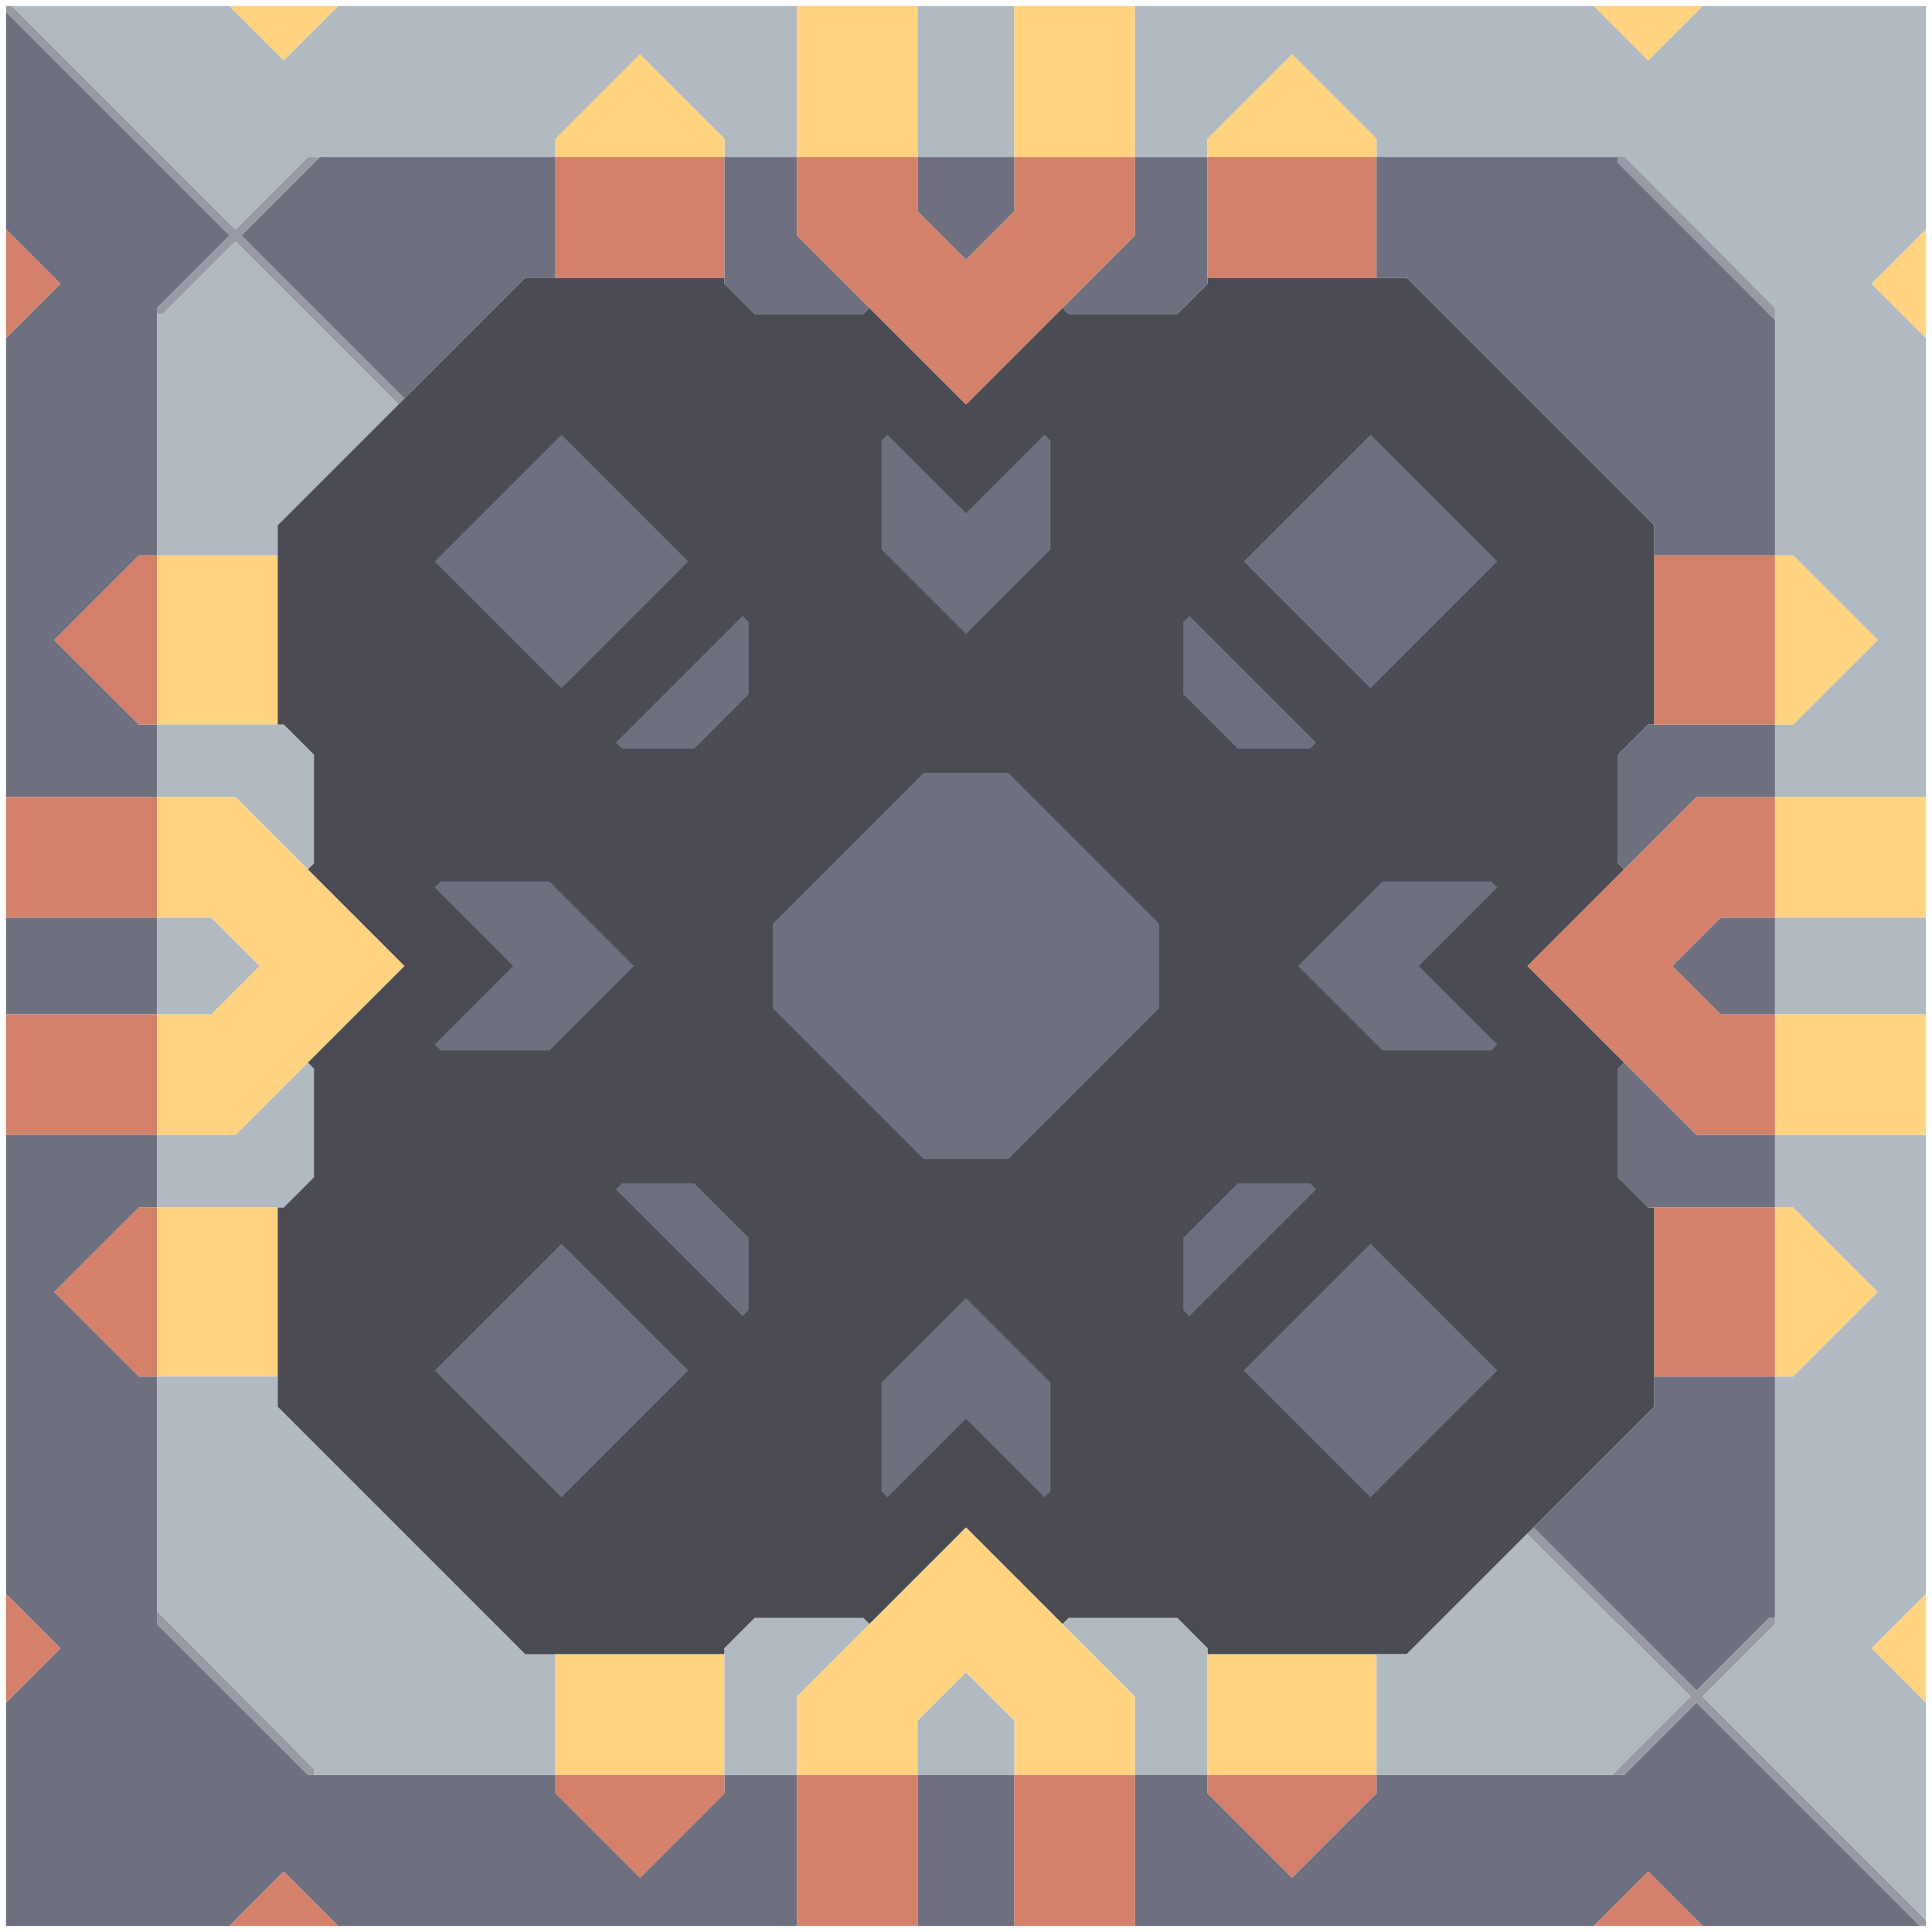 <svg xmlns="http://www.w3.org/2000/svg" width="160" height="160" style="fill-opacity:1;color-rendering:auto;color-interpolation:auto;text-rendering:auto;stroke:#000;stroke-linecap:square;stroke-miterlimit:10;shape-rendering:auto;stroke-opacity:1;fill:#000;stroke-dasharray:none;font-weight:400;stroke-width:1;font-family:&quot;Dialog&quot;;font-style:normal;stroke-linejoin:miter;font-size:12px;stroke-dashoffset:0;image-rendering:auto">
    <g style="stroke-linecap:round;fill:#989aa4;stroke:#989aa4">
        <path stroke="none" d="M.5 1V.5H1L19.5 19l6-6h1L20 19.5 33.5 33l-.5.5L19.5 20l-6 6H13v-.5l6-6Z" style="stroke:none"/>
    </g>
    <g stroke="none" style="stroke-linecap:round;fill:#6e7080;stroke:#6e7080">
        <path d="m19 19.5-6 6V46h-1.5l-7 7 7 7H13v6H.5V28L5 23.5.5 19V1Z" style="stroke:none"/>
        <path d="M5 23.5.5 28v-9ZM.5 76V66H13v10Z" style="fill:#d4816b;stroke:none"/>
        <path d="M.5 84v-8H13v8Z" style="stroke:none"/>
        <path d="M.5 94V84H13v10Z" style="fill:#d4816b;stroke:none"/>
        <path d="M.5 132V94H13v6h-1.5l-7 7 7 7H13v20.5L25.5 147H46v1.5l7 7 7-7V147h6v12.5H28l-4.5-4.5-4.5 4.5H.5V141l4.5-4.5Z" style="stroke:none"/>
        <path d="M5 136.5.5 141v-9Z" style="fill:#d4816b;stroke:none"/>
        <path d="M1 .5h18L23.5 5 28 .5h38V13h-6v-1.5l-7-7-7 7V13H25.5l-6 6Z" style="fill:#b0bac0;stroke:none"/>
        <path d="m4.5 53 7-7H13v14h-1.5Zm0 54 7-7H13v14h-1.5Z" style="fill:#d4816b;stroke:none"/>
        <path d="M13 46V26h.5l6-6L33 33.5l-10 10V46Z" style="fill:#b0bac0;stroke:none"/>
        <path d="M13 60V46h10v14Z" style="fill:#ffd37f;stroke:none"/>
        <path d="M13 66v-6h10.5l2.5 2.5v9l-.5.5-6-6Z" style="fill:#b0bac0;stroke:none"/>
        <path d="M13 76V66h6.5l14 14-14 14H13V84h4.5l4-4-4-4Z" style="fill:#ffd37f;stroke:none"/>
        <path d="M13 84v-8h4.5l4 4-4 4Zm0 16v-6h6.5l6-6 .5.5v9l-2.5 2.5Z" style="fill:#b0bac0;stroke:none"/>
        <path d="M13 114v-14h10v14Z" style="fill:#ffd37f;stroke:none"/>
        <path d="M13 133.5V114h10v2.5L43.5 137H46v10H26v-.5Z" style="fill:#b0bac0;stroke:none"/>
        <path d="m14 135.5-1-1v-1l1 1Z" style="fill:#989aa4;stroke:none"/>
        <path d="m16 137.5-3-3v-1l3 3Z" style="fill:#989aa4;stroke:none"/>
        <path d="m18 139.5-5-5v-1l5 5Z" style="fill:#989aa4;stroke:none"/>
        <path d="M19 .5h9L23.5 5Z" style="fill:#ffd37f;stroke:none"/>
        <path d="m20 141.5-7-7v-1l7 7Z" style="fill:#989aa4;stroke:none"/>
        <path d="m20 19.5 6.5-6.5H46v10h-2.5l-10 10Z" style="stroke:none"/>
        <path d="m22 143.5-9-9v-1l9 9Z" style="fill:#989aa4;stroke:none"/>
        <path d="M23.5 60H23V43.5L43.5 23H60v.5l2.5 2.5h9l.5-.5 8 8 8-8 .5.5h9l2.5-2.5V23h16.5L137 43.5V60h-.5l-2.5 2.5v9l.5.5-8 8 8 8-.5.5v9l2.5 2.5h.5v16.5L116.5 137H100v-.5l-2.5-2.5h-9l-.5.5-8-8-8 8-.5-.5h-9l-2.5 2.5v.5H43.5L23 116.5V100h.5l2.5-2.5v-9l-.5-.5 8-8-8-8 .5-.5v-9Z" style="fill:#4a4b53;stroke:none"/>
        <path d="m24 145.5-11-11v-1l11 11Z" style="fill:#989aa4;stroke:none"/>
        <path d="M28 159.5h-9l4.5-4.5Z" style="fill:#d4816b;stroke:none"/>
        <path d="M26 147h-.5L13 134.5v-1l13 13Z" style="fill:#989aa4;stroke:none"/>
        <path d="M36 46.5 46.5 57 57 46.5 46.5 36Zm0 27 6.5 6.5-6.5 6.5.5.5h9l7-7-7-7h-9Zm0 40L46.5 124 57 113.5 46.5 103Z" style="fill:#4a4b53;stroke:none"/>
        <path d="M36 46.5 46.5 36 57 46.5 46.5 57Zm0 27 .5-.5h9l7 7-7 7h-9l-.5-.5 6.5-6.5Zm0 40L46.5 103 57 113.5 46.5 124Z" style="stroke:none"/>
        <path d="M46 13v-1.5l7-7 7 7V13Z" style="fill:#ffd37f;stroke:none"/>
        <path d="M46 23V13h14v10Z" style="fill:#d4816b;stroke:none"/>
        <path d="M46 147v-10h14v10Z" style="fill:#ffd37f;stroke:none"/>
        <path d="M46 148.5V147h14v1.5l-7 7Z" style="fill:#d4816b;stroke:none"/>
        <path d="m51 61.5.5.5h6l4.5-4.5v-6l-.5-.5Zm0 37L61.5 109l.5-.5v-6L57.5 98h-6Z" style="fill:#4a4b53;stroke:none"/>
        <path d="m51.5 62-.5-.5L61.5 51l.5.5v6L57.5 62ZM51 98.5l.5-.5h6l4.5 4.5v6l-.5.5Zm9-75V13h6v6.5l6 6-.5.5h-9Z" style="stroke:none"/>
        <path d="M60 147v-10.5l2.5-2.5h9l.5.5-6 6v6.5Z" style="fill:#b0bac0;stroke:none"/>
        <path d="M64 76.5v7L76.5 96h7L96 83.5v-7L83.5 64h-7Z" style="fill:#4a4b53;stroke:none"/>
        <path d="M64 83.5v-7L76.5 64h7L96 76.5v7L83.5 96h-7Z" style="stroke:none"/>
        <path d="M66 13V.5h10V13Z" style="fill:#ffd37f;stroke:none"/>
        <path d="M66 19.5V13h10v4.5l4 4 4-4V13h10v6.5l-14 14Z" style="fill:#d4816b;stroke:none"/>
        <path d="M66 147v-6.5l14-14 14 14v6.5H84v-4.5l-4-4-4 4v4.5Z" style="fill:#ffd37f;stroke:none"/>
        <path d="M73 36.5v9l7 7 7-7v-9l-.5-.5-6.5 6.5-6.5-6.5Zm0 78v9l.5.5 6.5-6.5 6.5 6.5.5-.5v-9l-7-7Z" style="fill:#4a4b53;stroke:none"/>
        <path d="m80 42.5 6.5-6.5.5.5v9l-7 7-7-7v-9l.5-.5ZM73.5 124l-.5-.5v-9l7-7 7 7v9l-.5.5-6.5-6.5Z" style="stroke:none"/>
        <path d="M76 159.5H66V147h10Z" style="fill:#d4816b;stroke:none"/>
        <path d="M76 13V.5h8V13Z" style="fill:#b0bac0;stroke:none"/>
        <path d="M76 17.5V13h8v4.5l-4 4Z" style="stroke:none"/>
        <path d="M76 147v-4.5l4-4 4 4v4.5Z" style="fill:#b0bac0;stroke:none"/>
        <path d="M84 159.5h-8V147h8Z" style="stroke:none"/>
        <path d="M84 13V.5h10V13Z" style="fill:#ffd37f;stroke:none"/>
        <path d="m88.5 26-.5-.5 6-6V13h6v10.5L97.5 26Z" style="stroke:none"/>
        <path d="m88 134.5.5-.5h9l2.5 2.5V147h-6v-6.5Z" style="fill:#b0bac0;stroke:none"/>
        <path d="M94 159.5H84V147h10Z" style="fill:#d4816b;stroke:none"/>
        <path d="M94 13V.5h38l4.5 4.5L141 .5h18.5V19l-4.5 4.5 4.5 4.5v38H147v-6h1.5l7-7-7-7H147V25.5L134.5 13H114v-1.5l-7-7-7 7V13Z" style="fill:#b0bac0;stroke:none"/>
        <path d="M98 51.5v6l4.5 4.5h6l.5-.5L98.5 51Zm0 51v6l.5.5L109 98.5l-.5-.5h-6Z" style="fill:#4a4b53;stroke:none"/>
        <path d="m109 61.5-.5.5h-6L98 57.5v-6l.5-.5ZM98.5 109l-.5-.5v-6l4.5-4.5h6l.5.5Zm1.5 39.5 7 7 7-7V147h20.5l6-6 18.5 18.5h-18l-4.5-4.5-4.5 4.5H94V147h6Z" style="stroke:none"/>
        <path d="M100 13v-1.5l7-7 7 7V13Z" style="fill:#ffd37f;stroke:none"/>
        <path d="M100 23V13h14v10Z" style="fill:#d4816b;stroke:none"/>
        <path d="M100 147v-10h14v10Z" style="fill:#ffd37f;stroke:none"/>
        <path d="M100 148.5V147h14v1.5l-7 7Z" style="fill:#d4816b;stroke:none"/>
        <path d="M103 46.5 113.5 57 124 46.5 113.5 36Zm0 67 10.5 10.5 10.5-10.5-10.5-10.5Z" style="fill:#4a4b53;stroke:none"/>
        <path d="M103 46.5 113.5 36 124 46.5 113.5 57Zm0 67 10.5-10.5 10.5 10.5-10.5 10.5Z" style="stroke:none"/>
        <path d="m107.5 80 7 7h9l.5-.5-6.5-6.5 6.5-6.5-.5-.5h-9Z" style="fill:#4a4b53;stroke:none"/>
        <path d="m107.5 80 7-7h9l.5.5-6.5 6.5 6.5 6.5-.5.5h-9Zm6.5-57V13h20v.5l13 13V46h-10v-2.5L116.5 23Z" style="stroke:none"/>
        <path d="M114 147v-10h2.5l10-10 13.5 13.5-6.5 6.5Z" style="fill:#b0bac0;stroke:none"/>
        <path d="m126.5 80 14-14h6.5v10h-4.5l-4 4 4 4h4.5v10h-6.5Z" style="fill:#d4816b;stroke:none"/>
        <path d="m127 126.5 10-10V114h10v20h-.5l-6 6Z" style="stroke:none"/>
        <path d="m128 128.5-1.5-1.5.5-.5 1 1Z" style="fill:#989aa4;stroke:none"/>
        <path d="m130 130.5-3.5-3.5.5-.5 3 3Z" style="fill:#989aa4;stroke:none"/>
        <path d="m132 132.5-5.5-5.5.5-.5 5 5Z" style="fill:#989aa4;stroke:none"/>
        <path d="M132 .5h9L136.5 5Z" style="fill:#ffd37f;stroke:none"/>
        <path d="m134 134.5-7.5-7.5.5-.5 7 7Zm1-120-1-1V13h.5l.5.5Z" style="fill:#989aa4;stroke:none"/>
        <path d="m134.5 72-.5-.5v-9l2.5-2.5H147v6h-6.5Zm6 22h6.5v6h-10.5l-2.5-2.5v-9l.5-.5Z" style="stroke:none"/>
        <path d="M134.5 147h-1l6.5-6.5-13.5-13.5.5-.5 13.5 13.5 6-6h.5v.5l-6 6 18.5 18.5v.5h-.5L140.5 141ZM137 16.5l-3-3V13h.5l2.5 2.5Z" style="fill:#989aa4;stroke:none"/>
        <path d="M141 159.5h-9l4.5-4.5ZM137 60V46h10v14Zm0 54v-14h10v14Z" style="fill:#d4816b;stroke:none"/>
        <path d="m139 18.5-5-5V13h.5l4.5 4.5Z" style="fill:#989aa4;stroke:none"/>
        <path d="m138.5 80 4-4h4.5v8h-4.5Z" style="stroke:none"/>
        <path d="m141 20.5-7-7V13h.5l6.5 6.5Z" style="fill:#989aa4;stroke:none"/>
        <path d="m141 140.5 6-6V114h1.5l7-7-7-7H147v-6h12.5v38l-4.5 4.5 4.5 4.5v18Z" style="fill:#b0bac0;stroke:none"/>
        <path d="m143 22.5-9-9V13h.5l8.5 8.5Z" style="fill:#989aa4;stroke:none"/>
        <path d="m145 24.5-11-11V13h.5L145 23.5Z" style="fill:#989aa4;stroke:none"/>
        <path d="m147 26.5-13-13V13h.5L147 25.5Z" style="fill:#989aa4;stroke:none"/>
        <path d="M147 60V46h1.5l7 7-7 7Zm0 16V66h12.5v10Z" style="fill:#ffd37f;stroke:none"/>
        <path d="M147 84v-8h12.5v8Z" style="fill:#b0bac0;stroke:none"/>
        <path d="M147 94V84h12.5v10Zm0 20v-14h1.5l7 7-7 7Zm8-90.5 4.5-4.5v9Zm0 113 4.5-4.5v9Z" style="fill:#ffd37f;stroke:none"/>
    </g>
</svg>
